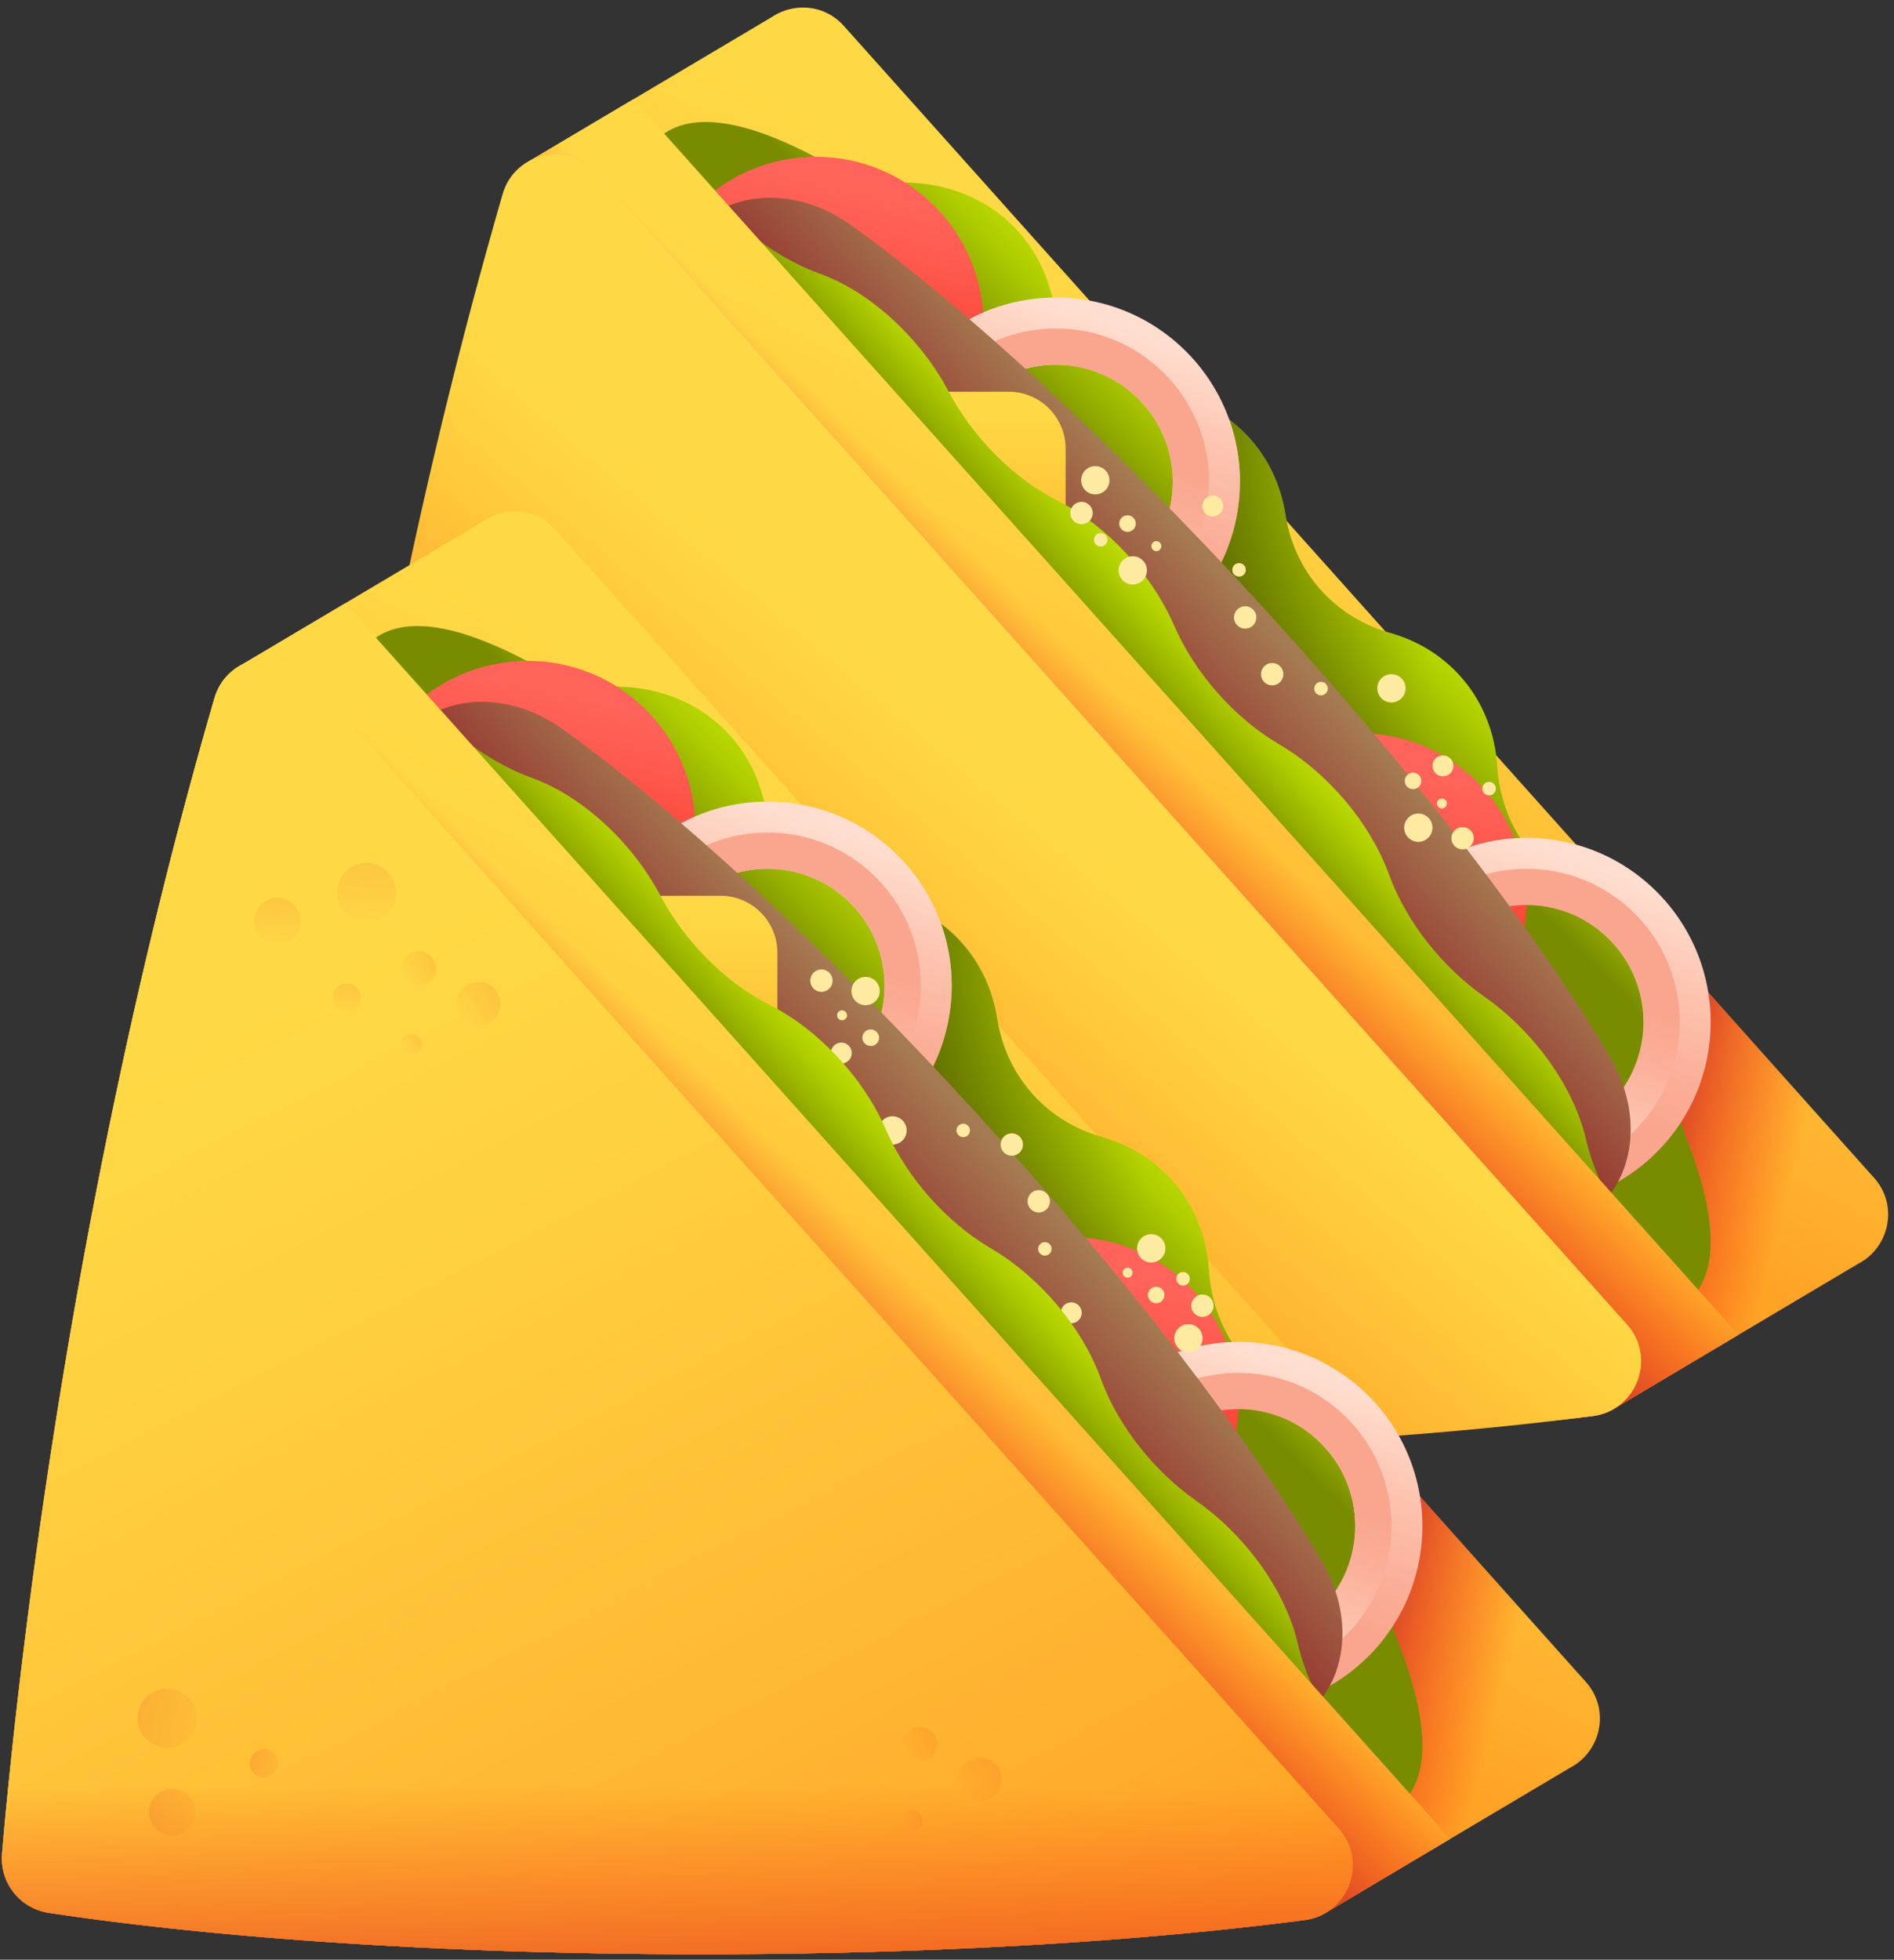 <svg width="146" height="151" fill="none" xmlns="http://www.w3.org/2000/svg"><rect width="100%" height="100%" fill="#333333" stroke="none"/><path d="M143.267 97.359c2.34-1.215 3.123-4.451 1.193-6.608L65.052 2.001C63.545.316 61.187.202 59.528 1.296l-18.672 11.08c-.967.505-17.443 79.57-18.48 91.608a4.248 4.248 0 0 0 3.601 4.567c13.145 1.98 31.226 1.552 50.736 1.552 17.615 0 33.431.652 46.08-.997a4.26 4.26 0 0 0 1.802-.667l18.672-11.08Z" fill="url(#a)"/><path d="m144.46 90.751-13.783-15.404-16.929 16.928 10.823 16.177.023-.013 18.672-11.08c2.34-1.216 3.123-4.451 1.194-6.608Z" fill="url(#b)"/><path d="M50.77 10.63c-14.34 12.7 65.034 102.312 79.372 89.612 2.473-2.19 2.157-6.667-.129-12.511a15.2 15.2 0 0 1-.983-6.83l.021-.255c.437-5.18-2.217-9.769-6.797-11.751l-.003-.002c-3.913-1.693-6.469-5.311-6.819-9.652l-.033-.413c-.386-4.785-3.481-8.637-8.036-10l-.348-.104c-4.184-1.251-7.163-4.614-7.9-8.918l-.063-.36c-.803-4.686-4.254-8.224-8.958-9.184l-.492-.1c-4.242-.867-7.497-3.84-8.669-7.917-1.372-4.779-5.579-7.973-10.751-8.163l-.348-.013a15.192 15.192 0 0 1-6.66-1.8c-5.526-2.975-9.932-3.829-12.405-1.639Z" fill="url(#c)"/><path d="M130.014 87.731a15.18 15.18 0 0 1-.984-6.83l.021-.256c.435-5.178-2.218-9.767-6.796-11.75h-.006c-3.91-1.695-6.467-5.314-6.818-9.654l-.033-.411c-.386-4.786-3.481-8.64-8.037-10.002l-.346-.103c-4.183-1.251-7.164-4.616-7.902-8.918l-.062-.36c-.503-2.94-2.049-5.427-4.292-7.107 1.781 5.002.67 10.802-3.332 14.804L76.864 61.707c20.389 23.747 45.765 45.191 53.28 38.534 2.469-2.189 2.156-6.667-.13-12.51Z" fill="url(#d)"/><path d="M62.893 37.925c7.136 0 12.921-5.785 12.921-12.921 0-7.136-5.785-12.922-12.921-12.922-7.137 0-12.922 5.786-12.922 12.922 0 7.136 5.785 12.921 12.922 12.921Z" fill="url(#e)"/><path d="M104.758 82.33c7.137 0 12.922-5.785 12.922-12.921 0-7.137-5.785-12.922-12.922-12.922-7.136 0-12.921 5.785-12.921 12.922 0 7.136 5.785 12.921 12.921 12.921Z" fill="url(#f)"/><path d="M127.711 68.714c-5.54-5.54-14.523-5.54-20.063 0-5.54 5.54-5.54 14.522 0 20.062 5.54 5.54 14.523 5.54 20.063 0 5.54-5.54 5.54-14.522 0-20.062Zm-16.402 16.4a9.008 9.008 0 1 1 12.739-12.739 9.007 9.007 0 0 1 .001 12.74c-3.517 3.517-9.222 3.517-12.74 0Z" fill="url(#g)"/><path d="M109.335 87.089c4.608 4.608 12.081 4.608 16.688 0 4.61-4.61 4.608-12.08 0-16.688-4.609-4.61-12.079-4.61-16.688 0-4.607 4.607-4.609 12.079 0 16.688Zm14.715-14.714a9.008 9.008 0 1 1-12.739 12.739 9.007 9.007 0 0 1-.001-12.74c3.517-3.517 9.222-3.517 12.74 0Z" fill="url(#h)"/><path d="M91.428 27.08c-5.54-5.54-14.522-5.54-20.063 0-5.54 5.54-5.54 14.523 0 20.063 5.54 5.54 14.523 5.54 20.063 0 5.54-5.54 5.54-14.522 0-20.062ZM75.026 43.483a9.01 9.01 0 0 1 0-12.74c3.518-3.518 9.222-3.516 12.739.001 3.517 3.518 3.519 9.222.001 12.74a9.01 9.01 0 0 1-12.74-.001Z" fill="url(#i)"/><path d="M73.052 45.456c4.608 4.608 12.08 4.608 16.688 0 4.61-4.609 4.608-12.08 0-16.688-4.609-4.61-12.079-4.61-16.688 0-4.608 4.608-4.61 12.079 0 16.688Zm14.714-14.714a9.01 9.01 0 0 1 0 12.74c-3.517 3.518-9.22 3.516-12.738-.002-3.518-3.517-3.52-9.22-.002-12.738a9.01 9.01 0 0 1 12.74 0Z" fill="url(#j)"/><path d="m121.144 94.91 2.037-1.858c2.947-2.69 3.36-7.436.965-11.53-5.36-9.162-14.842-21.644-26.611-34.541C85.765 34.083 74.2 23.5 65.567 17.327c-3.858-2.76-8.622-2.78-11.57-.091l-2.036 1.858c-1.461 1.333-.961 3.99 1.003 5.266 8.832 5.734 21.672 17.213 34.768 31.565 13.097 14.352 23.356 28.186 28.26 37.506 1.09 2.072 3.691 2.813 5.152 1.479Z" fill="url(#k)"/><path d="M64.479 32.572a37.252 37.252 0 0 0 15.277 15.277 1.623 1.623 0 0 0 2.389-1.432V34.571a4.388 4.388 0 0 0-4.388-4.388H65.91a1.624 1.624 0 0 0-1.431 2.389Z" fill="url(#l)"/><path d="M48.409 13.718c-7.322 6.486 72.05 96.097 79.373 89.612 1.262-1.119-.054-4.71-3.133-9.852-1.119-1.867-1.939-3.777-2.372-5.598l-.047-.195c-.941-3.96-3.982-8.206-7.788-10.875l-.002-.002c-3.251-2.28-5.985-5.74-7.293-9.231l-.125-.332c-1.442-3.85-4.625-7.625-8.261-9.8l-.278-.167c-3.34-1.998-6.32-5.361-7.9-8.918l-.133-.298c-1.72-3.873-5.084-7.488-8.732-9.384l-.381-.199c-3.29-1.71-6.374-4.834-8.215-8.319-2.157-4.084-5.986-7.612-9.786-9.018l-.256-.095c-1.755-.65-3.551-1.695-5.27-3.03-4.733-3.677-8.139-5.417-9.401-4.299Z" fill="url(#m)"/><path d="m134.011 102.852-9.415 5.586a4.267 4.267 0 0 1-1.803.668c-12.651 1.648-28.465-2.816-46.08-2.816-19.51 0-37.59 4.24-50.736 2.262a4.25 4.25 0 0 1-3.602-4.568c1.037-12.04 17.515-91.102 18.482-91.608l7.97-4.73 85.184 95.206Z" fill="url(#n)"/><path d="m134.011 102.852-9.415 5.586a4.267 4.267 0 0 1-1.803.668c-12.651 1.648-28.815-.967-46.43-.967-19.51 0-37.24 2.391-50.386.413a4.25 4.25 0 0 1-3.602-4.568c1.037-12.04 17.515-91.102 18.482-91.608l7.97-4.73 85.184 95.206Z" fill="url(#o)"/><path d="M38.751 14.96c-11.37 39.07 9.212 48.313 8.174 60.351-.193 2.235-23.167 32.905-20.949 33.24 13.145 1.979 30.987 1.313 50.498 1.313 17.615 0 33.669.89 46.318-.759 3.393-.442 4.904-4.501 2.622-7.052l-79.408-88.75c-2.229-2.491-6.321-1.552-7.255 1.657Z" fill="url(#p)"/><path d="M22.374 103.984a4.248 4.248 0 0 0 3.602 4.567c13.145 1.979 30.877 3.193 50.387 3.193 17.615 0 33.78-.989 46.429-2.639 3.393-.442 4.904-4.501 2.622-7.052l-20.855-23.308H25.307c-1.635 11.49-2.518 20.43-2.933 25.239Z" fill="url(#q)"/><g opacity=".6"><g opacity=".6"><path opacity=".6" d="M50.478 32.215a2.278 2.278 0 1 0 0-4.556 2.278 2.278 0 0 0 0 4.556Z" fill="url(#r)"/><path opacity=".6" d="M43.568 33.938a1.799 1.799 0 1 0 0-3.597 1.799 1.799 0 0 0 0 3.597Z" fill="url(#s)"/><path opacity=".6" d="M48.958 39.113a1.084 1.084 0 1 0 0-2.168 1.084 1.084 0 0 0 0 2.168Z" fill="url(#t)"/></g><g opacity=".6"><path opacity=".6" d="M35.102 95.827a2.278 2.278 0 1 0 0-4.557 2.278 2.278 0 0 0 0 4.557Z" fill="url(#u)"/><path opacity=".6" d="M35.513 102.588a1.8 1.8 0 1 0-.001-3.598 1.8 1.8 0 0 0 0 3.598Z" fill="url(#v)"/><path opacity=".6" d="M42.56 98.122a1.084 1.084 0 1 0 0-2.168 1.084 1.084 0 0 0 0 2.168Z" fill="url(#w)"/></g><g opacity=".6"><path opacity=".6" d="M59.118 40.187a1.683 1.683 0 1 0 0-3.367 1.683 1.683 0 0 0 0 3.367Z" fill="url(#x)"/><path opacity=".6" d="M54.501 37.112a1.329 1.329 0 1 0 0-2.658 1.329 1.329 0 0 0 0 2.658Z" fill="url(#y)"/><path opacity=".6" d="M53.913 42.454a.801.801 0 1 0 0-1.603.801.801 0 0 0 0 1.603Z" fill="url(#z)"/></g><g opacity=".6"><path opacity=".6" d="M97.744 99.967a1.683 1.683 0 1 0 0-3.366 1.683 1.683 0 0 0 0 3.366Z" fill="url(#A)"/><path opacity=".6" d="M93.127 96.893a1.329 1.329 0 1 0 0-2.658 1.329 1.329 0 0 0 0 2.658Z" fill="url(#B)"/><path opacity=".6" d="M92.538 102.235a.801.801 0 1 0 0-1.603.801.801 0 0 0 0 1.603Z" fill="url(#C)"/></g></g><path d="M109.01 62.735a1.09 1.09 0 1 0 .71 2.06 1.09 1.09 0 0 0-.71-2.06ZM111.924 64.857a.861.861 0 1 0 1.628-.561.861.861 0 0 0-1.628.56ZM114.297 60.934a.518.518 0 1 0 .98-.337.518.518 0 0 0-.98.337ZM106.494 53.812a1.09 1.09 0 1 0 1.533-1.55 1.09 1.09 0 0 0-1.533 1.55ZM95.38 48.187a.86.86 0 1 0 1.21-1.224.86.86 0 0 0-1.21 1.224ZM101.443 53.406a.52.52 0 1 0 .73-.738.52.52 0 0 0-.73.738ZM110.799 59.692a.805.805 0 1 0 .81-1.39.805.805 0 0 0-.81 1.39ZM108.605 60.72a.635.635 0 1 0 .64-1.098.635.635 0 0 0-.64 1.097ZM111.343 61.575a.383.383 0 1 0-.386.662.383.383 0 0 0 .386-.662ZM86.998 42.909a1.09 1.09 0 1 0 .71 2.06 1.09 1.09 0 0 0-.71-2.06ZM97.253 52.227a.86.86 0 1 0 1.627-.56.86.86 0 0 0-1.627.56ZM95.015 44.051a.519.519 0 1 0 .98-.337.519.519 0 0 0-.98.337ZM83.665 37.781a1.09 1.09 0 1 0 1.533-1.55 1.09 1.09 0 0 0-1.533 1.55ZM82.76 38.926a.86.86 0 1 0 1.224 1.21.86.86 0 0 0-1.224-1.21ZM84.484 41.962a.518.518 0 1 0 .73-.737.518.518 0 0 0-.73.737ZM93.058 39.67a.805.805 0 1 0 .811-1.39.805.805 0 0 0-.81 1.39ZM86.593 40.893a.636.636 0 1 0 .64-1.1.636.636 0 0 0-.64 1.1ZM89.33 41.75a.383.383 0 1 0-.386.662.383.383 0 0 0 .386-.663Z" fill="#FFEAA2"/><path d="M38.751 14.96c-11.37 39.07-15.338 76.985-16.377 89.023a4.248 4.248 0 0 0 3.602 4.567c13.145 1.98 30.877 3.194 50.387 3.194 17.615 0 33.78-.99 46.429-2.639 3.393-.442 4.904-4.502 2.622-7.052l-79.408-88.75c-2.229-2.491-6.321-1.552-7.255 1.657Z" fill="url(#D)"/><path d="M121.046 136.198c2.34-1.215 3.124-4.451 1.194-6.608L42.831 40.84c-1.507-1.684-3.865-1.799-5.523-.705l-18.672 11.08a4.204 4.204 0 0 0-2.105 2.585C5.161 92.87 1.193 130.785.155 142.823a4.248 4.248 0 0 0 3.601 4.567c13.146 1.98 30.877 3.193 50.387 3.193 17.615 0 33.78-.989 46.429-2.638a4.224 4.224 0 0 0 1.802-.667l18.672-11.08Z" fill="url(#E)"/><path d="m122.24 129.59-13.783-15.404-16.928 16.929 10.823 16.177.023-.014 18.672-11.08c2.34-1.215 3.123-4.451 1.193-6.608Z" fill="url(#F)"/><path d="M28.55 49.47c-14.34 12.7 65.034 102.312 79.372 89.611 2.473-2.189 2.157-6.667-.129-12.511a15.202 15.202 0 0 1-.983-6.829l.022-.256c.436-5.18-2.218-9.768-6.798-11.751l-.003-.002c-3.913-1.693-6.469-5.311-6.819-9.651l-.033-.413c-.386-4.786-3.481-8.638-8.036-10l-.348-.104c-4.184-1.252-7.163-4.614-7.9-8.918l-.063-.36c-.803-4.687-4.253-8.225-8.958-9.185l-.492-.1c-4.242-.867-7.497-3.84-8.668-7.917-1.373-4.779-5.58-7.972-10.752-8.163l-.348-.013a15.193 15.193 0 0 1-6.66-1.8c-5.526-2.975-9.932-3.828-12.404-1.639Z" fill="url(#G)"/><path d="M107.794 126.57a15.192 15.192 0 0 1-.983-6.829l.021-.257c.435-5.178-2.219-9.767-6.797-11.75h-.005c-3.91-1.695-6.467-5.314-6.819-9.654l-.032-.41c-.386-4.787-3.48-8.64-8.037-10.003l-.346-.103c-4.184-1.25-7.165-4.615-7.902-8.918l-.063-.36c-.502-2.94-2.048-5.426-4.291-7.107 1.78 5.002.67 10.802-3.332 14.804l-14.563 14.563c20.389 23.747 45.764 45.191 53.279 38.534 2.47-2.188 2.157-6.667-.13-12.51Z" fill="url(#H)"/><path d="M40.673 76.765c7.136 0 12.921-5.785 12.921-12.922 0-7.136-5.785-12.921-12.921-12.921-7.136 0-12.922 5.785-12.922 12.921 0 7.137 5.786 12.922 12.922 12.922Z" fill="url(#I)"/><path d="M82.539 121.17c7.136 0 12.921-5.786 12.921-12.922 0-7.136-5.785-12.921-12.921-12.921-7.137 0-12.922 5.785-12.922 12.921 0 7.136 5.785 12.922 12.922 12.922Z" fill="url(#J)"/><path d="M105.491 107.553c-5.54-5.54-14.523-5.54-20.063 0-5.54 5.54-5.54 14.522 0 20.062 5.54 5.54 14.523 5.54 20.063 0 5.54-5.54 5.54-14.522 0-20.062ZM89.09 123.954a9.008 9.008 0 1 1 12.738-12.738c3.518 3.517 3.519 9.221.002 12.738a9.01 9.01 0 0 1-12.74 0Z" fill="url(#K)"/><path d="M87.115 125.928c4.608 4.608 12.081 4.608 16.689 0 4.609-4.609 4.607-12.08 0-16.688-4.61-4.609-12.08-4.609-16.689 0-4.607 4.608-4.609 12.079 0 16.688Zm14.715-14.714c3.517 3.518 3.517 9.223 0 12.74-3.518 3.518-9.222 3.516-12.739-.001-3.517-3.518-3.52-9.221-.001-12.739a9.01 9.01 0 0 1 12.74 0Z" fill="url(#L)"/><path d="M69.208 65.92c-5.54-5.54-14.522-5.54-20.062 0-5.54 5.54-5.54 14.522 0 20.063 5.54 5.54 14.522 5.54 20.062 0 5.54-5.54 5.54-14.523 0-20.063ZM52.807 82.321a9.01 9.01 0 0 1 0-12.74c3.517-3.517 9.221-3.516 12.738.002 3.518 3.517 3.52 9.221.002 12.739a9.01 9.01 0 0 1-12.74 0Z" fill="url(#M)"/><path d="M50.833 84.296c4.607 4.607 12.08 4.607 16.688 0 4.61-4.61 4.608-12.081 0-16.689-4.61-4.609-12.08-4.609-16.688 0-4.608 4.608-4.61 12.08 0 16.689ZM65.547 69.58a9.01 9.01 0 0 1 0 12.74c-3.518 3.518-9.221 3.517-12.739-.001-3.517-3.518-3.519-9.221-.001-12.739a9.01 9.01 0 0 1 12.74 0Z" fill="url(#N)"/><path d="m98.924 133.75 2.037-1.859c2.948-2.689 3.361-7.436.966-11.529-5.36-9.162-14.842-21.644-26.612-34.542-11.769-12.897-23.333-23.479-31.967-29.654-3.858-2.759-8.622-2.78-11.57-.09l-2.036 1.858c-1.462 1.333-.961 3.99 1.002 5.266 8.833 5.733 21.673 17.213 34.77 31.565 13.096 14.352 23.355 28.186 28.259 37.505 1.09 2.072 3.69 2.813 5.151 1.48Z" fill="url(#O)"/><path d="M67.049 77.404a1.09 1.09 0 1 0-.71-2.06 1.09 1.09 0 0 0 .71 2.06ZM64.135 75.282a.86.86 0 1 0-1.627.56.86.86 0 0 0 1.627-.56ZM61.763 79.205a.519.519 0 1 0-.981.337.519.519 0 0 0 .98-.337ZM69.566 86.327a1.09 1.09 0 1 0-1.533 1.55 1.09 1.09 0 0 0 1.533-1.55ZM80.679 91.952a.86.86 0 1 0-1.21 1.223.86.86 0 0 0 1.21-1.223ZM74.616 86.733a.518.518 0 1 0-.73.737.518.518 0 0 0 .73-.737ZM65.26 80.446a.805.805 0 1 0-.81 1.392.805.805 0 0 0 .81-1.392ZM67.455 79.42a.636.636 0 1 0-.64 1.098.636.636 0 0 0 .64-1.099ZM64.717 78.564a.383.383 0 1 0 .386-.663.383.383 0 0 0-.386.663ZM89.06 97.23a1.09 1.09 0 1 0-.708-2.06 1.09 1.09 0 0 0 .709 2.06ZM78.808 87.911a.86.86 0 1 0-1.627.56.86.86 0 0 0 1.627-.56ZM81.045 96.088a.519.519 0 1 0-.98.337.519.519 0 0 0 .98-.337ZM92.394 102.357a1.09 1.09 0 1 0-1.532 1.55 1.09 1.09 0 0 0 1.532-1.55ZM93.299 101.212a.86.86 0 1 0-1.223-1.21.86.86 0 0 0 1.223 1.21ZM91.575 98.177a.519.519 0 1 0-.73.737.519.519 0 0 0 .73-.737ZM83 100.468a.805.805 0 1 0-.81 1.391.805.805 0 0 0 .81-1.391ZM89.468 99.246a.636.636 0 1 0-.64 1.098.636.636 0 0 0 .64-1.098ZM86.73 98.39a.383.383 0 1 0 .386-.663.383.383 0 0 0-.386.663Z" fill="#FFEAA2"/><path d="M42.26 71.411a37.254 37.254 0 0 0 15.277 15.277 1.623 1.623 0 0 0 2.389-1.431V73.41a4.388 4.388 0 0 0-4.388-4.388H43.69a1.624 1.624 0 0 0-1.43 2.39Z" fill="url(#P)"/><path d="M26.19 52.557c-7.323 6.486 72.05 96.098 79.372 89.612 1.263-1.118-.053-4.709-3.132-9.851-1.119-1.868-1.94-3.778-2.373-5.599l-.046-.195c-.941-3.959-3.982-8.206-7.788-10.874l-.003-.002c-3.25-2.28-5.984-5.74-7.293-9.232l-.124-.332c-1.442-3.849-4.625-7.624-8.261-9.8l-.279-.166c-3.34-1.999-6.319-5.362-7.9-8.919l-.132-.298c-1.721-3.873-5.084-7.487-8.732-9.384l-.382-.198c-3.29-1.71-6.373-4.834-8.214-8.319-2.157-4.084-5.986-7.613-9.786-9.019l-.256-.094c-1.755-.65-3.552-1.695-5.27-3.03-4.734-3.678-8.14-5.418-9.402-4.3Z" fill="url(#Q)"/><path d="m111.792 141.691-9.415 5.587a4.261 4.261 0 0 1-1.803.667c-12.65 1.649-28.814 2.638-46.43 2.638-19.51 0-37.24-1.214-50.386-3.192a4.25 4.25 0 0 1-3.602-4.567c1.038-12.04 5.008-49.954 16.377-89.025a4.205 4.205 0 0 1 2.106-2.583l7.97-4.73 85.183 95.205Z" fill="url(#R)"/><path d="m111.792 141.691-9.415 5.587a4.261 4.261 0 0 1-1.803.667c-12.65 1.649-28.814 2.638-46.43 2.638-19.51 0-37.24-1.214-50.386-3.192a4.25 4.25 0 0 1-3.602-4.567c1.038-12.04 5.89-48.778 17.26-87.848a4.205 4.205 0 0 1 2.105-2.584l7.087-5.906 85.184 95.205Z" fill="url(#S)"/><path d="M16.532 53.8C5.162 92.87 1.194 130.784.156 142.822a4.248 4.248 0 0 0 3.601 4.567c13.145 1.98 30.877 3.193 50.387 3.193 17.615 0 33.78-.989 46.429-2.638 3.393-.442 4.904-4.502 2.622-7.052l-79.408-88.75c-2.229-2.492-6.32-1.553-7.255 1.656Z" fill="url(#T)"/><path d="M.156 142.823a4.248 4.248 0 0 0 3.601 4.567c13.145 1.98 30.877 3.193 50.387 3.193 17.615 0 33.78-.989 46.429-2.638 3.393-.442 4.904-4.502 2.622-7.052L82.34 117.584l-77.828.146C2.877 129.22.57 138.014.156 142.823Z" fill="url(#U)"/><g opacity=".6"><g opacity=".6"><path opacity=".6" d="M28.259 71.055a2.278 2.278 0 1 0 0-4.557 2.278 2.278 0 0 0 0 4.556Z" fill="url(#V)"/><path opacity=".6" d="M21.349 72.777a1.799 1.799 0 1 0 0-3.597 1.799 1.799 0 0 0 0 3.597Z" fill="url(#W)"/><path opacity=".6" d="M26.738 77.952a1.084 1.084 0 1 0 0-2.168 1.084 1.084 0 0 0 0 2.168Z" fill="url(#X)"/></g><g opacity=".6"><path opacity=".6" d="M12.883 134.666a2.278 2.278 0 1 0 0-4.556 2.278 2.278 0 0 0 0 4.556Z" fill="url(#Y)"/><path opacity=".6" d="M13.293 141.427a1.798 1.798 0 1 0 0-3.597 1.798 1.798 0 0 0 0 3.597Z" fill="url(#Z)"/><path opacity=".6" d="M20.34 136.961a1.084 1.084 0 1 0 .001-2.168 1.084 1.084 0 0 0 0 2.168Z" fill="url(#aa)"/></g><g opacity=".6"><path opacity=".6" d="M36.899 79.026a1.683 1.683 0 1 0 0-3.367 1.683 1.683 0 0 0 0 3.367Z" fill="url(#ab)"/><path opacity=".6" d="M32.282 75.951a1.329 1.329 0 1 0 0-2.658 1.329 1.329 0 0 0 0 2.658Z" fill="url(#ac)"/><path opacity=".6" d="M31.693 81.293a.801.801 0 1 0 0-1.602.801.801 0 0 0 0 1.602Z" fill="url(#ad)"/></g><g opacity=".6"><path opacity=".6" d="M75.524 138.807a1.683 1.683 0 1 0 0-3.367 1.683 1.683 0 0 0 0 3.367Z" fill="url(#ae)"/><path opacity=".6" d="M70.907 135.732a1.329 1.329 0 1 0 0-2.658 1.329 1.329 0 0 0 0 2.658Z" fill="url(#af)"/><path opacity=".6" d="M70.319 141.074a.801.801 0 1 0 0-1.603.801.801 0 0 0 0 1.603Z" fill="url(#ag)"/></g></g><defs><linearGradient id="a" x1="105.044" y1="31.312" x2="83.694" y2="71.309" gradientUnits="userSpaceOnUse"><stop stop-color="#FFD945"/><stop offset=".304" stop-color="#FFCD3E"/><stop offset=".856" stop-color="#FFAD2B"/><stop offset="1" stop-color="#FFA325"/></linearGradient><linearGradient id="b" x1="137.28" y1="94.314" x2="124.848" y2="91.206" gradientUnits="userSpaceOnUse"><stop stop-color="#F82814" stop-opacity="0"/><stop offset=".245" stop-color="#F12817" stop-opacity=".245"/><stop offset=".605" stop-color="#DD2820" stop-opacity=".605"/><stop offset="1" stop-color="#C0272D"/></linearGradient><linearGradient id="c" x1="103.614" y1="42.278" x2="97.19" y2="48.702" gradientUnits="userSpaceOnUse"><stop stop-color="#BADA00"/><stop offset=".227" stop-color="#B0CE00"/><stop offset=".638" stop-color="#95AE00"/><stop offset="1" stop-color="#798C00"/></linearGradient><linearGradient id="d" x1="109.075" y1="66.785" x2="84.392" y2="64.623" gradientUnits="userSpaceOnUse"><stop stop-color="#798C00" stop-opacity="0"/><stop offset=".654" stop-color="#556100" stop-opacity=".654"/><stop offset="1" stop-color="#464F00"/></linearGradient><linearGradient id="e" x1="65.267" y1="14.676" x2="61.663" y2="30.351" gradientUnits="userSpaceOnUse"><stop stop-color="#FF6359"/><stop offset=".224" stop-color="#FE5B50"/><stop offset=".595" stop-color="#FC4637"/><stop offset="1" stop-color="#F82814"/></linearGradient><linearGradient id="f" x1="107.133" y1="59.081" x2="103.529" y2="74.756" gradientUnits="userSpaceOnUse"><stop stop-color="#FF6359"/><stop offset=".224" stop-color="#FE5B50"/><stop offset=".595" stop-color="#FC4637"/><stop offset="1" stop-color="#F82814"/></linearGradient><linearGradient id="g" x1="121.818" y1="66.471" x2="116.168" y2="82.959" gradientUnits="userSpaceOnUse"><stop stop-color="#FFDECF"/><stop offset=".379" stop-color="#FDC4B0"/><stop offset=".765" stop-color="#FBAE97"/><stop offset="1" stop-color="#FAA68E"/></linearGradient><linearGradient id="h" x1="114.292" y1="88.809" x2="118.992" y2="75.094" gradientUnits="userSpaceOnUse"><stop stop-color="#FFDECF"/><stop offset=".379" stop-color="#FDC4B0"/><stop offset=".765" stop-color="#FBAE97"/><stop offset="1" stop-color="#FAA68E"/></linearGradient><linearGradient id="i" x1="85.54" y1="24.844" x2="79.891" y2="41.332" gradientUnits="userSpaceOnUse"><stop stop-color="#FFDECF"/><stop offset=".379" stop-color="#FDC4B0"/><stop offset=".765" stop-color="#FBAE97"/><stop offset="1" stop-color="#FAA68E"/></linearGradient><linearGradient id="j" x1="78.014" y1="47.183" x2="82.714" y2="33.468" gradientUnits="userSpaceOnUse"><stop stop-color="#FFDECF"/><stop offset=".379" stop-color="#FDC4B0"/><stop offset=".765" stop-color="#FBAE97"/><stop offset="1" stop-color="#FAA68E"/></linearGradient><linearGradient id="k" x1="97.144" y1="47.342" x2="84.166" y2="59.181" gradientUnits="userSpaceOnUse"><stop stop-color="#A57C52"/><stop offset=".134" stop-color="#A26C4A"/><stop offset=".515" stop-color="#994336"/><stop offset=".817" stop-color="#942A2A"/><stop offset="1" stop-color="#922125"/></linearGradient><linearGradient id="l" x1="73.215" y1="31.178" x2="73.215" y2="48.668" gradientUnits="userSpaceOnUse"><stop stop-color="#FFD945"/><stop offset=".304" stop-color="#FFCD3E"/><stop offset=".856" stop-color="#FFAD2B"/><stop offset="1" stop-color="#FFA325"/></linearGradient><linearGradient id="m" x1="95.155" y1="52.134" x2="90.347" y2="56.486" gradientUnits="userSpaceOnUse"><stop stop-color="#BADA00"/><stop offset=".227" stop-color="#B0CE00"/><stop offset=".638" stop-color="#95AE00"/><stop offset="1" stop-color="#798C00"/></linearGradient><linearGradient id="n" x1="96.584" y1="40.46" x2="77.67" y2="75.893" gradientUnits="userSpaceOnUse"><stop stop-color="#FFD945"/><stop offset=".304" stop-color="#FFCD3E"/><stop offset=".856" stop-color="#FFAD2B"/><stop offset="1" stop-color="#FFA325"/></linearGradient><linearGradient id="o" x1="88.8" y1="56.247" x2="78.796" y2="66.251" gradientUnits="userSpaceOnUse"><stop stop-color="#F82814" stop-opacity="0"/><stop offset=".292" stop-color="#EC2819" stop-opacity=".292"/><stop offset=".817" stop-color="#CD2727" stop-opacity=".817"/><stop offset="1" stop-color="#C0272D"/></linearGradient><linearGradient id="p" x1="41.185" y1="38.283" x2="86.048" y2="125.305" gradientUnits="userSpaceOnUse"><stop stop-color="#FAA68E"/><stop offset=".206" stop-color="#FBA682"/><stop offset=".581" stop-color="#FDA861"/><stop offset="1" stop-color="#FFA936"/></linearGradient><linearGradient id="q" x1="74.43" y1="98.671" x2="74.43" y2="125.718" gradientUnits="userSpaceOnUse"><stop stop-color="#F82814" stop-opacity="0"/><stop offset=".245" stop-color="#F12817" stop-opacity=".245"/><stop offset=".605" stop-color="#DD2820" stop-opacity=".605"/><stop offset="1" stop-color="#C0272D"/></linearGradient><linearGradient id="r" x1="50.56" y1="33.116" x2="51.313" y2="22.363" gradientUnits="userSpaceOnUse"><stop stop-color="#F82814" stop-opacity="0"/><stop offset=".245" stop-color="#F12817" stop-opacity=".245"/><stop offset=".605" stop-color="#DD2820" stop-opacity=".605"/><stop offset="1" stop-color="#C0272D"/></linearGradient><linearGradient id="s" x1="43.703" y1="34.589" x2="44.297" y2="26.1" gradientUnits="userSpaceOnUse"><stop stop-color="#F82814" stop-opacity="0"/><stop offset=".245" stop-color="#F12817" stop-opacity=".245"/><stop offset=".605" stop-color="#DD2820" stop-opacity=".605"/><stop offset="1" stop-color="#C0272D"/></linearGradient><linearGradient id="t" x1="49.167" y1="39.393" x2="49.525" y2="34.275" gradientUnits="userSpaceOnUse"><stop stop-color="#F82814" stop-opacity="0"/><stop offset=".245" stop-color="#F12817" stop-opacity=".245"/><stop offset=".605" stop-color="#DD2820" stop-opacity=".605"/><stop offset="1" stop-color="#C0272D"/></linearGradient><linearGradient id="u" x1="39.064" y1="94.491" x2="28.833" y2="91.089" gradientUnits="userSpaceOnUse"><stop stop-color="#F82814" stop-opacity="0"/><stop offset=".245" stop-color="#F12817" stop-opacity=".245"/><stop offset=".605" stop-color="#DD2820" stop-opacity=".605"/><stop offset="1" stop-color="#C0272D"/></linearGradient><linearGradient id="v" x1="38.786" y1="101.501" x2="30.709" y2="98.815" gradientUnits="userSpaceOnUse"><stop stop-color="#F82814" stop-opacity="0"/><stop offset=".245" stop-color="#F12817" stop-opacity=".245"/><stop offset=".605" stop-color="#DD2820" stop-opacity=".605"/><stop offset="1" stop-color="#C0272D"/></linearGradient><linearGradient id="w" x1="44.799" y1="97.402" x2="39.929" y2="95.783" gradientUnits="userSpaceOnUse"><stop stop-color="#F82814" stop-opacity="0"/><stop offset=".245" stop-color="#F12817" stop-opacity=".245"/><stop offset=".605" stop-color="#DD2820" stop-opacity=".605"/><stop offset="1" stop-color="#C0272D"/></linearGradient><linearGradient id="x" x1="57.556" y1="39.864" x2="63.849" y2="34.981" gradientUnits="userSpaceOnUse"><stop stop-color="#F82814" stop-opacity="0"/><stop offset=".245" stop-color="#F12817" stop-opacity=".245"/><stop offset=".605" stop-color="#DD2820" stop-opacity=".605"/><stop offset="1" stop-color="#C0272D"/></linearGradient><linearGradient id="y" x1="53.367" y1="36.813" x2="58.335" y2="32.959" gradientUnits="userSpaceOnUse"><stop stop-color="#F82814" stop-opacity="0"/><stop offset=".245" stop-color="#F12817" stop-opacity=".245"/><stop offset=".605" stop-color="#DD2820" stop-opacity=".605"/><stop offset="1" stop-color="#C0272D"/></linearGradient><linearGradient id="z" x1="53.413" y1="42.188" x2="56.408" y2="39.864" gradientUnits="userSpaceOnUse"><stop stop-color="#F82814" stop-opacity="0"/><stop offset=".245" stop-color="#F12817" stop-opacity=".245"/><stop offset=".605" stop-color="#DD2820" stop-opacity=".605"/><stop offset="1" stop-color="#C0272D"/></linearGradient><linearGradient id="A" x1="96.158" y1="99.627" x2="102.45" y2="94.745" gradientUnits="userSpaceOnUse"><stop stop-color="#F82814" stop-opacity="0"/><stop offset=".245" stop-color="#F12817" stop-opacity=".245"/><stop offset=".605" stop-color="#DD2820" stop-opacity=".605"/><stop offset="1" stop-color="#C0272D"/></linearGradient><linearGradient id="B" x1="91.969" y1="96.577" x2="96.936" y2="92.722" gradientUnits="userSpaceOnUse"><stop stop-color="#F82814" stop-opacity="0"/><stop offset=".245" stop-color="#F12817" stop-opacity=".245"/><stop offset=".605" stop-color="#DD2820" stop-opacity=".605"/><stop offset="1" stop-color="#C0272D"/></linearGradient><linearGradient id="C" x1="92.014" y1="101.952" x2="95.009" y2="99.628" gradientUnits="userSpaceOnUse"><stop stop-color="#F82814" stop-opacity="0"/><stop offset=".245" stop-color="#F12817" stop-opacity=".245"/><stop offset=".605" stop-color="#DD2820" stop-opacity=".605"/><stop offset="1" stop-color="#C0272D"/></linearGradient><linearGradient id="D" x1="81.044" y1="62.291" x2="63.747" y2="82.831" gradientUnits="userSpaceOnUse"><stop stop-color="#FFD945"/><stop offset=".304" stop-color="#FFCD3E"/><stop offset=".856" stop-color="#FFAD2B"/><stop offset="1" stop-color="#FFA325"/></linearGradient><linearGradient id="E" x1="82.505" y1="69.981" x2="61.155" y2="109.978" gradientUnits="userSpaceOnUse"><stop stop-color="#FFD945"/><stop offset=".304" stop-color="#FFCD3E"/><stop offset=".856" stop-color="#FFAD2B"/><stop offset="1" stop-color="#FFA325"/></linearGradient><linearGradient id="F" x1="115.061" y1="133.153" x2="102.629" y2="130.045" gradientUnits="userSpaceOnUse"><stop stop-color="#F82814" stop-opacity="0"/><stop offset=".245" stop-color="#F12817" stop-opacity=".245"/><stop offset=".605" stop-color="#DD2820" stop-opacity=".605"/><stop offset="1" stop-color="#C0272D"/></linearGradient><linearGradient id="G" x1="81.394" y1="81.118" x2="74.97" y2="87.541" gradientUnits="userSpaceOnUse"><stop stop-color="#BADA00"/><stop offset=".227" stop-color="#B0CE00"/><stop offset=".638" stop-color="#95AE00"/><stop offset="1" stop-color="#798C00"/></linearGradient><linearGradient id="H" x1="86.856" y1="105.625" x2="62.172" y2="103.463" gradientUnits="userSpaceOnUse"><stop stop-color="#798C00" stop-opacity="0"/><stop offset=".654" stop-color="#556100" stop-opacity=".654"/><stop offset="1" stop-color="#464F00"/></linearGradient><linearGradient id="I" x1="43.047" y1="53.516" x2="39.444" y2="69.19" gradientUnits="userSpaceOnUse"><stop stop-color="#FF6359"/><stop offset=".224" stop-color="#FE5B50"/><stop offset=".595" stop-color="#FC4637"/><stop offset="1" stop-color="#F82814"/></linearGradient><linearGradient id="J" x1="84.913" y1="97.92" x2="81.309" y2="113.595" gradientUnits="userSpaceOnUse"><stop stop-color="#FF6359"/><stop offset=".224" stop-color="#FE5B50"/><stop offset=".595" stop-color="#FC4637"/><stop offset="1" stop-color="#F82814"/></linearGradient><linearGradient id="K" x1="99.601" y1="105.304" x2="93.951" y2="121.792" gradientUnits="userSpaceOnUse"><stop stop-color="#FFDECF"/><stop offset=".379" stop-color="#FDC4B0"/><stop offset=".765" stop-color="#FBAE97"/><stop offset="1" stop-color="#FAA68E"/></linearGradient><linearGradient id="L" x1="92.076" y1="127.643" x2="96.775" y2="113.928" gradientUnits="userSpaceOnUse"><stop stop-color="#FFDECF"/><stop offset=".379" stop-color="#FDC4B0"/><stop offset=".765" stop-color="#FBAE97"/><stop offset="1" stop-color="#FAA68E"/></linearGradient><linearGradient id="M" x1="63.324" y1="63.678" x2="57.674" y2="80.166" gradientUnits="userSpaceOnUse"><stop stop-color="#FFDECF"/><stop offset=".379" stop-color="#FDC4B0"/><stop offset=".765" stop-color="#FBAE97"/><stop offset="1" stop-color="#FAA68E"/></linearGradient><linearGradient id="N" x1="55.798" y1="86.016" x2="60.498" y2="72.301" gradientUnits="userSpaceOnUse"><stop stop-color="#FFDECF"/><stop offset=".379" stop-color="#FDC4B0"/><stop offset=".765" stop-color="#FBAE97"/><stop offset="1" stop-color="#FAA68E"/></linearGradient><linearGradient id="O" x1="74.943" y1="86.206" x2="61.966" y2="98.045" gradientUnits="userSpaceOnUse"><stop stop-color="#A57C52"/><stop offset=".134" stop-color="#A26C4A"/><stop offset=".515" stop-color="#994336"/><stop offset=".817" stop-color="#942A2A"/><stop offset="1" stop-color="#922125"/></linearGradient><linearGradient id="P" x1="50.996" y1="70.018" x2="50.996" y2="87.507" gradientUnits="userSpaceOnUse"><stop stop-color="#FFD945"/><stop offset=".304" stop-color="#FFCD3E"/><stop offset=".856" stop-color="#FFAD2B"/><stop offset="1" stop-color="#FFA325"/></linearGradient><linearGradient id="Q" x1="72.936" y1="90.973" x2="68.127" y2="95.326" gradientUnits="userSpaceOnUse"><stop stop-color="#BADA00"/><stop offset=".227" stop-color="#B0CE00"/><stop offset=".638" stop-color="#95AE00"/><stop offset="1" stop-color="#798C00"/></linearGradient><linearGradient id="R" x1="74.046" y1="79.129" x2="55.133" y2="114.562" gradientUnits="userSpaceOnUse"><stop stop-color="#FFD945"/><stop offset=".304" stop-color="#FFCD3E"/><stop offset=".856" stop-color="#FFAD2B"/><stop offset="1" stop-color="#FFA325"/></linearGradient><linearGradient id="S" x1="67.028" y1="95.532" x2="57.024" y2="105.536" gradientUnits="userSpaceOnUse"><stop stop-color="#F82814" stop-opacity="0"/><stop offset=".292" stop-color="#EC2819" stop-opacity=".292"/><stop offset=".817" stop-color="#CD2727" stop-opacity=".817"/><stop offset="1" stop-color="#C0272D"/></linearGradient><linearGradient id="T" x1="18.214" y1="77.51" x2="63.076" y2="164.532" gradientUnits="userSpaceOnUse"><stop stop-color="#FFD945"/><stop offset=".304" stop-color="#FFCD3E"/><stop offset=".856" stop-color="#FFAD2B"/><stop offset="1" stop-color="#FFA325"/></linearGradient><linearGradient id="U" x1="52.212" y1="137.511" x2="52.212" y2="164.558" gradientUnits="userSpaceOnUse"><stop stop-color="#F82814" stop-opacity="0"/><stop offset=".245" stop-color="#F12817" stop-opacity=".245"/><stop offset=".605" stop-color="#DD2820" stop-opacity=".605"/><stop offset="1" stop-color="#C0272D"/></linearGradient><linearGradient id="V" x1="28.344" y1="71.942" x2="29.096" y2="61.188" gradientUnits="userSpaceOnUse"><stop stop-color="#F82814" stop-opacity="0"/><stop offset=".245" stop-color="#F12817" stop-opacity=".245"/><stop offset=".605" stop-color="#DD2820" stop-opacity=".605"/><stop offset="1" stop-color="#C0272D"/></linearGradient><linearGradient id="W" x1="21.487" y1="73.415" x2="22.081" y2="64.926" gradientUnits="userSpaceOnUse"><stop stop-color="#F82814" stop-opacity="0"/><stop offset=".245" stop-color="#F12817" stop-opacity=".245"/><stop offset=".605" stop-color="#DD2820" stop-opacity=".605"/><stop offset="1" stop-color="#C0272D"/></linearGradient><linearGradient id="X" x1="26.95" y1="78.219" x2="27.308" y2="73.101" gradientUnits="userSpaceOnUse"><stop stop-color="#F82814" stop-opacity="0"/><stop offset=".245" stop-color="#F12817" stop-opacity=".245"/><stop offset=".605" stop-color="#DD2820" stop-opacity=".605"/><stop offset="1" stop-color="#C0272D"/></linearGradient><linearGradient id="Y" x1="16.872" y1="133.345" x2="6.64" y2="129.942" gradientUnits="userSpaceOnUse"><stop stop-color="#F82814" stop-opacity="0"/><stop offset=".245" stop-color="#F12817" stop-opacity=".245"/><stop offset=".605" stop-color="#DD2820" stop-opacity=".605"/><stop offset="1" stop-color="#C0272D"/></linearGradient><linearGradient id="Z" x1="16.594" y1="140.354" x2="8.516" y2="137.669" gradientUnits="userSpaceOnUse"><stop stop-color="#F82814" stop-opacity="0"/><stop offset=".245" stop-color="#F12817" stop-opacity=".245"/><stop offset=".605" stop-color="#DD2820" stop-opacity=".605"/><stop offset="1" stop-color="#C0272D"/></linearGradient><linearGradient id="aa" x1="22.606" y1="136.255" x2="17.737" y2="134.636" gradientUnits="userSpaceOnUse"><stop stop-color="#F82814" stop-opacity="0"/><stop offset=".245" stop-color="#F12817" stop-opacity=".245"/><stop offset=".605" stop-color="#DD2820" stop-opacity=".605"/><stop offset="1" stop-color="#C0272D"/></linearGradient><linearGradient id="ab" x1="35.339" y1="78.685" x2="41.631" y2="73.802" gradientUnits="userSpaceOnUse"><stop stop-color="#F82814" stop-opacity="0"/><stop offset=".245" stop-color="#F12817" stop-opacity=".245"/><stop offset=".605" stop-color="#DD2820" stop-opacity=".605"/><stop offset="1" stop-color="#C0272D"/></linearGradient><linearGradient id="ac" x1="31.15" y1="75.634" x2="36.118" y2="71.779" gradientUnits="userSpaceOnUse"><stop stop-color="#F82814" stop-opacity="0"/><stop offset=".245" stop-color="#F12817" stop-opacity=".245"/><stop offset=".605" stop-color="#DD2820" stop-opacity=".605"/><stop offset="1" stop-color="#C0272D"/></linearGradient><linearGradient id="ad" x1="31.196" y1="81.009" x2="34.191" y2="78.685" gradientUnits="userSpaceOnUse"><stop stop-color="#F82814" stop-opacity="0"/><stop offset=".245" stop-color="#F12817" stop-opacity=".245"/><stop offset=".605" stop-color="#DD2820" stop-opacity=".605"/><stop offset="1" stop-color="#C0272D"/></linearGradient><linearGradient id="ae" x1="73.94" y1="138.448" x2="80.233" y2="133.566" gradientUnits="userSpaceOnUse"><stop stop-color="#F82814" stop-opacity="0"/><stop offset=".245" stop-color="#F12817" stop-opacity=".245"/><stop offset=".605" stop-color="#DD2820" stop-opacity=".605"/><stop offset="1" stop-color="#C0272D"/></linearGradient><linearGradient id="af" x1="69.751" y1="135.398" x2="74.719" y2="131.543" gradientUnits="userSpaceOnUse"><stop stop-color="#F82814" stop-opacity="0"/><stop offset=".245" stop-color="#F12817" stop-opacity=".245"/><stop offset=".605" stop-color="#DD2820" stop-opacity=".605"/><stop offset="1" stop-color="#C0272D"/></linearGradient><linearGradient id="ag" x1="69.797" y1="140.773" x2="72.792" y2="138.449" gradientUnits="userSpaceOnUse"><stop stop-color="#F82814" stop-opacity="0"/><stop offset=".245" stop-color="#F12817" stop-opacity=".245"/><stop offset=".605" stop-color="#DD2820" stop-opacity=".605"/><stop offset="1" stop-color="#C0272D"/></linearGradient></defs></svg>